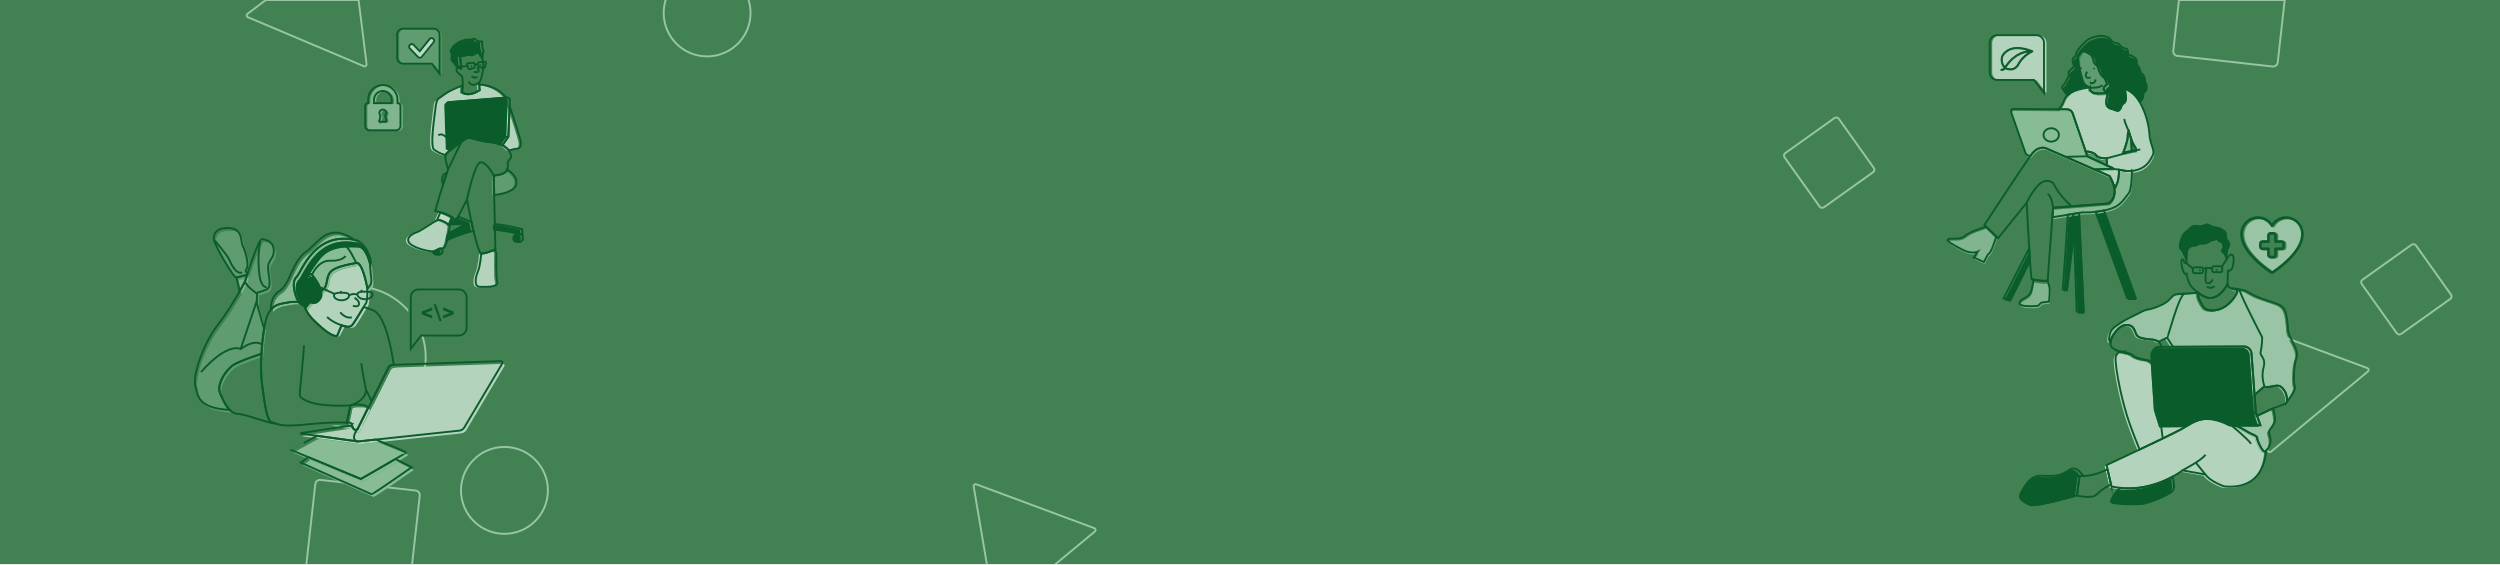 <svg id="Layer_1" data-name="Layer 1" xmlns="http://www.w3.org/2000/svg" xmlns:xlink="http://www.w3.org/1999/xlink" viewBox="0 0 1300 294"><defs><style>.cls-1,.cls-4,.cls-5,.cls-7{fill:none;}.cls-2{clip-path:url(#clip-path);}.cls-3{fill:#428252;}.cls-4{stroke:#99c5a6;}.cls-12,.cls-4,.cls-5,.cls-7{stroke-miterlimit:10;}.cls-5{stroke:#99c5a7;}.cls-6{fill:#80b590;}.cls-12,.cls-7{stroke:#0a5d2b;}.cls-12,.cls-8{fill:#0a5d2b;}.cls-9{fill:#5f9c70;}.cls-10{fill:#88bc95;}.cls-11{fill:#b3d3bc;}.cls-12{stroke-width:0.5px;}.cls-13{fill:#bfdbc7;}.cls-14{fill:#99c5a6;}</style><clipPath id="clip-path"><rect class="cls-1" x="-0.134" y="-0.569" width="1302.83" height="293.931"/></clipPath></defs><g class="cls-2"><rect class="cls-3" x="-0.134" y="-0.569" width="1302.83" height="293.931"/><path class="cls-4" d="M1133.056.004l-2.94,26.369a2.443,2.443,0,0,0,2.157,2.699l49.45,5.513a2.443,2.443,0,0,0,2.699-2.157L1188.036.004Z"/><rect class="cls-4" x="933.879" y="67.285" width="34.607" height="34.607" rx="1.547" transform="translate(127.441 567.655) rotate(-35.471)"/><rect class="cls-4" x="1234.017" y="133.155" width="34.607" height="34.607" rx="1.547" transform="translate(144.92 754.045) rotate(-35.471)"/><path class="cls-4" d="M513.266,294h34.786l21.258-17.592a1.036,1.036,0,0,0-.3-1.77l-61.304-22.788a1.036,1.036,0,0,0-1.383,1.144Z"/><path class="cls-4" d="M138.213.004l-9.494,7.178a1.036,1.036,0,0,0,.222,1.781L189.184,34.423a1.036,1.036,0,0,0,1.432-1.083L186.469.004Z"/><circle class="cls-5" cx="262.316" cy="255.003" r="22.591"/><circle class="cls-5" cx="184.525" cy="185.771" r="36.827"/><circle class="cls-5" cx="367.702" cy="6.739" r="22.591"/><path class="cls-5" d="M214.223,294l4.039-36.228a2.443,2.443,0,0,0-2.157-2.699L166.655,249.561a2.443,2.443,0,0,0-2.699,2.157L159.242,294Z"/><path class="cls-5" d="M1168.314,169.76l10.917,64.485a1.036,1.036,0,0,0,1.682.625l50.387-41.697a1.036,1.036,0,0,0-.3-1.77l-61.304-22.788A1.036,1.036,0,0,0,1168.314,169.76Z"/><path class="cls-6" d="M207.968,53.932h-.117V52.402a7.814,7.814,0,0,0-6.632-7.837,7.639,7.639,0,0,0-8.625,7.567v1.8h-.116A1.424,1.424,0,0,0,191.048,55.35V65.724a2.304,2.304,0,0,0,2.311,2.307c2.136-.007,5.205-.013,6.739.01h6.991a2.307,2.307,0,0,0,2.307-2.307V55.35A1.427,1.427,0,0,0,207.968,53.932Zm-3.159,0h-9.171V52.132a4.586,4.586,0,0,1,9.171,0Zm-6.287,9.578a.353.353,0,0,1-.075-.296l.525-2.921a1.749,1.749,0,0,1-.53-1.259,1.781,1.781,0,1,1,3.033,1.259l.525,2.921a.372.372,0,0,1-.075.296.382.382,0,0,1-.275.128h-2.852A.382.382,0,0,1,198.521,63.51Z"/><path class="cls-7" d="M206.818,53.658H206.701V52.127a7.814,7.814,0,0,0-6.632-7.837,7.639,7.639,0,0,0-8.625,7.567v1.8h-.116a1.424,1.424,0,0,0-1.43,1.418V65.449a2.304,2.304,0,0,0,2.311,2.307c2.136-.007,5.205-.013,6.739.01h6.991a2.307,2.307,0,0,0,2.307-2.307V55.075A1.427,1.427,0,0,0,206.818,53.658Zm-3.159,0h-9.171V51.857a4.586,4.586,0,0,1,9.171,0Zm-6.287,9.578a.353.353,0,0,1-.075-.296l.525-2.921a1.749,1.749,0,0,1-.53-1.259,1.781,1.781,0,1,1,3.033,1.259l.525,2.921a.372.372,0,0,1-.075.296.382.382,0,0,1-.275.128h-2.852A.382.382,0,0,1,197.371,63.235Z"/><path class="cls-8" d="M1115.897,43.804s.132-3.956-2.242-4.747c0,0-.659-3.824-2.637-4.879a1.92,1.92,0,0,0-.132-2.769c-1.45-1.319-1.319-1.055-3.033-1.714s-.396-.923-1.055-2.505-.791-.264-3.033-1.714.264-1.319-3.165-2.11-1.45-2.11-5.011-3.296-8.703.791-10.153,2.11-5.142,4.747-5.538,7.12-1.582.791-1.714,3.165,1.45,2.637.132,3.824-2.373,1.45-2.242,3.56-.264.791-1.319,3.428-2.637,1.978-1.714,3.956a13.043,13.043,0,0,0,2.425,3.1,9.348,9.348,0,0,1,3.641-2.573,34.711,34.711,0,0,1,7.007-1.663,5.984,5.984,0,0,1-2.524-2.424c-.659-1.714-3.824-12.395-2.11-14.504s1.319-2.505,3.824-1.055,3.033,1.45,3.692,4.219,1.714,1.714,2.505,4.088,1.45,3.824,2.637,4.615a4.632,4.632,0,0,1,1.321,1.94,14.836,14.836,0,0,1,.657,1.884,6.43,6.43,0,0,0-1.104.946,1.828,1.828,0,0,0-.61,1.823c.361.902,1.339.941,1.709,1.762a2.789,2.789,0,0,1,.005,1.798c-.659,2.769-.791,5.538,1.45,5.934s3.692,2.11,5.142.264.264-1.846,1.978-3.165,1.187-2.242.923-5.142c-.073-.8-.115-1.525-.138-2.163.351.162.732.357,1.134.583a16.159,16.159,0,0,1,5.993,5.799c.029.049.056.098.084.147a3.987,3.987,0,0,0,2.157-4.63A3.177,3.177,0,0,0,1115.897,43.804Z"/><path class="cls-9" d="M1095.099,47.628a1.828,1.828,0,0,1,.61-1.823,6.429,6.429,0,0,1,1.104-.946,14.836,14.836,0,0,0-.657-1.884,4.632,4.632,0,0,0-1.321-1.94c-1.187-.791-1.846-2.242-2.637-4.615s-1.846-1.319-2.505-4.088-1.187-2.769-3.692-4.219-2.11-1.055-3.824,1.055,1.45,12.79,2.11,14.504a5.984,5.984,0,0,0,2.524,2.424,11.53,11.53,0,0,0,1.07.56l-.166.312a2.698,2.698,0,0,0,2.242,2.373,11.464,11.464,0,0,0,2.951.262c1.35-.009,2.807-.114,3.9-.213C1096.438,48.569,1095.46,48.531,1095.099,47.628Z"/><path class="cls-9" d="M1095.894,87.57l-.216-3.678s-3.824.264-5.274-1.45c-1.147-1.355-3.046-2.041-5.611-2.143l.865,2.539Z"/><path class="cls-10" d="M1099.112,88.445l-3.041-1.406-10.238-4.732-.865-2.539L1078.256,60.057a3.191,3.191,0,0,0-2.995-2.162l-4.46-.037-23.402-.193a1.252,1.252,0,0,0-1.192,1.668l7.338,20.885a2.812,2.812,0,0,0,2.577,1.879l.139.004c.337-.468.616-.843.827-1.111,3.428-4.351,7.12-2.901,7.12-2.901L1089.556,89.152c.251-.01.648-.026,1.147-.046,2.259-.089,6.559-.258,8.339-.317A.18.18,0,0,0,1099.112,88.445Z"/><path class="cls-6" d="M1022.409,123.579c-2.901,2.505-7.516,1.055-8.966,1.846s3.428,3.428,7.912,5.67,7.516.791,7.516.791l-2.11,3.033,5.274,2.373,2.11-3.956c1.562-.481,3.015-5.45,4.358-9.322l-5.293-5.097C1030.643,119.691,1024.661,121.634,1022.409,123.579Z"/><path class="cls-6" d="M1057.893,146.431c-.166.721-.401,1.888-.673,3.651-.527,3.428-1.45,4.615-4.219,6.066s-3.428,2.901-1.055,3.692,8.175.264,8.175.264l1.846-1.714,3.956-.527s.659-5.802.132-7.78c-.213-.798-.576-2.067-.933-3.298C1064.289,147.456,1059.886,146.782,1057.893,146.431Z"/><path class="cls-8" d="M1042.32,156.148l3.296.791,10.383-20.766c-.127-1.898-.256-3.956-.384-6.072Z"/><path class="cls-3" d="M1099.518,97.778a17.941,17.941,0,0,0-.944-2.485c-.318-.69-.69-1.411-1.137-2.171l-3.773-1.647-4.108-1.793-25.347-11.064s-3.692-1.45-7.12,2.901c-.211.268-.49.643-.827,1.111-5.148,7.139-23.962,35.941-23.962,35.941l.911.877,5.293,5.097.917.883,14.9-18.46s.629,12.63,1.296,23.664c.128,2.116.257,4.173.384,6.072.383,5.75.741,10.042.957,10.085.117.023.459.089.936.173,1.993.35,6.396,1.025,7.229.352a.332.332,0,0,0,.142-.262c0-1.013,1.634-22.567,2.392-32.506.229-2.999.378-4.942.378-4.942l28.745-2.242S1101.56,104.782,1099.518,97.778Z"/><path class="cls-8" d="M1075.663,112.715c-.308,7.394-2.62,38.818-2.62,38.818l2.242-.132,3.55-29.613-.338-9.534Z"/><path class="cls-8" d="M1081.56,111.757l-1.554.252-1.51.245.338,9.534,1.461,41.216s3.692.527,3.692-.132C1083.987,162.283,1081.984,120.565,1081.56,111.757Z"/><path class="cls-8" d="M1106.535,156.016h4.483l-16.508-45.556c-1.597.325-3.065.551-4.378.706Z"/><path class="cls-10" d="M1106.14,89.955l-3.824-.659s0,4.615-.923,6.857l-.923,2.242s-.364-.449-.952-1.146c2.043,7.003-2.74,9.585-2.74,9.585l-28.745,2.242s-.149,1.943-.378,4.942l8.008-1.301,2.833-.46,1.51-.245,1.554-.252,1.9-.309a37.602,37.602,0,0,0,6.673-.282c1.312-.155,2.781-.381,4.378-.706.313-.064.626-.127.948-.199,7.12-1.582,8.439-4.351,11.867-8.703,1.173-1.488,1.635-6.17,1.737-11.686A20.803,20.803,0,0,1,1106.14,89.955Z"/><path class="cls-11" d="M1118.139,70.835a40.674,40.674,0,0,0-5.454-17.39c-.029-.049-.055-.099-.084-.147a16.159,16.159,0,0,0-5.993-5.799c-.402-.226-.783-.421-1.134-.583.024.637.066,1.363.138,2.163.264,2.901.791,3.824-.923,5.142s-.527,1.319-1.978,3.165-2.901.132-5.142-.264-2.11-3.165-1.45-5.934a2.789,2.789,0,0,0-.005-1.798c-1.093.1-2.551.205-3.9.213a11.464,11.464,0,0,1-2.951-.262,2.698,2.698,0,0,1-2.242-2.373l.166-.312a11.53,11.53,0,0,1-1.07-.56,34.711,34.711,0,0,0-7.007,1.663,9.348,9.348,0,0,0-3.641,2.573,12.088,12.088,0,0,0-2.029,3.624,11.489,11.489,0,0,1-2.637,3.9l4.46.037a3.191,3.191,0,0,1,2.995,2.162l6.713,19.712c2.565.102,4.465.788,5.611,2.143,1.45,1.714,5.274,1.45,5.274,1.45l.216,3.678,3.041,1.406a.18.18,0,0,1-.069.344c-1.78.059-6.08.228-8.339.317-.499.02-.897.036-1.147.046l4.108,1.793,3.773,1.647c.447.76.818,1.481,1.137,2.171a17.941,17.941,0,0,1,.944,2.485c.588.698.952,1.146.952,1.146l.923-2.242c.923-2.242.923-6.857.923-6.857l3.824.659a20.803,20.803,0,0,0,2.924-.083c7.582-.767,9.61-5.852,10.789-8.092C1121.171,79.274,1118.534,76.505,1118.139,70.835Zm-6.949,8.336-1.161.179-5.525,1.082s2.329-6.002,2.329-8.331.537-2.867.537-2.867l1.273,4.138a21.084,21.084,0,0,0,1.779,3.755A2.955,2.955,0,0,1,1111.189,79.172Z"/><path class="cls-10" d="M1108.643,73.373l-1.273-4.138s-.537.537-.537,2.867-2.329,8.331-2.329,8.331l5.525-1.082-1.098.169C1108.851,77.338,1108.748,75.246,1108.643,73.373Z"/><path class="cls-7" d="M1115.472,42.767s.132-3.956-2.242-4.747c0,0-.659-3.824-2.637-4.879a1.92,1.92,0,0,0-.132-2.769c-1.45-1.319-1.319-1.055-3.033-1.714s-.396-.923-1.055-2.505-.791-.264-3.033-1.714.264-1.319-3.165-2.11-1.45-2.11-5.011-3.296-8.703.791-10.153,2.11-5.142,4.747-5.538,7.12-1.582.791-1.714,3.165,1.45,2.637.132,3.824-2.373,1.45-2.242,3.56-.264.791-1.319,3.428-2.637,1.978-1.714,3.956a13.043,13.043,0,0,0,2.425,3.1,9.348,9.348,0,0,1,3.641-2.573,34.711,34.711,0,0,1,7.007-1.663,5.984,5.984,0,0,1-2.524-2.424c-.659-1.714-3.824-12.395-2.11-14.504s1.319-2.505,3.824-1.055,3.033,1.45,3.692,4.219,1.714,1.714,2.505,4.088,1.45,3.824,2.637,4.615a4.632,4.632,0,0,1,1.321,1.94,14.837,14.837,0,0,1,.657,1.884,6.429,6.429,0,0,0-1.104.946,1.828,1.828,0,0,0-.61,1.823c.361.902,1.339.941,1.709,1.762a2.789,2.789,0,0,1,.005,1.798c-.659,2.769-.791,5.538,1.45,5.934s3.692,2.11,5.142.264.264-1.846,1.978-3.165,1.187-2.242.923-5.142c-.073-.8-.115-1.525-.138-2.163.351.162.732.357,1.134.583a16.159,16.159,0,0,1,5.993,5.799c.029.049.056.098.084.147a3.987,3.987,0,0,0,2.157-4.63A3.177,3.177,0,0,0,1115.472,42.767Z"/><path class="cls-7" d="M1093.979,46.591a1.828,1.828,0,0,1,.61-1.823,6.429,6.429,0,0,1,1.104-.946,14.837,14.837,0,0,0-.657-1.884,4.632,4.632,0,0,0-1.321-1.94c-1.187-.791-1.846-2.242-2.637-4.615s-1.846-1.319-2.505-4.088-1.187-2.769-3.692-4.219-2.11-1.055-3.824,1.055,1.45,12.79,2.11,14.504a5.984,5.984,0,0,0,2.524,2.424,11.531,11.531,0,0,0,1.07.56l-.166.312a2.698,2.698,0,0,0,2.242,2.373,11.464,11.464,0,0,0,2.951.262c1.35-.009,2.807-.114,3.9-.213C1095.317,47.532,1094.34,47.494,1093.979,46.591Z"/><path class="cls-7" d="M1095.645,86.003l-.216-3.678s-3.824.264-5.274-1.45c-1.147-1.355-3.046-2.041-5.611-2.143l.864,2.539Z"/><path class="cls-7" d="M1098.686,87.408l-3.041-1.406-10.238-4.732-.864-2.539L1077.831,59.02a3.191,3.191,0,0,0-2.995-2.162l-4.46-.037-23.402-.193a1.252,1.252,0,0,0-1.192,1.668l7.338,20.885a2.812,2.812,0,0,0,2.577,1.879l.139.004c.337-.468.616-.843.827-1.111,3.428-4.351,7.12-2.901,7.12-2.901l25.347,11.064c.251-.01.648-.026,1.147-.046,2.259-.089,6.559-.258,8.339-.317A.18.18,0,0,0,1098.686,87.408Z"/><path class="cls-7" d="M1021.984,122.542c-2.901,2.505-7.516,1.055-8.966,1.846s3.428,3.428,7.912,5.67,7.516.791,7.516.791l-2.11,3.033,5.274,2.373,2.11-3.956c1.562-.481,3.015-5.45,4.358-9.322l-5.293-5.097C1030.217,118.654,1024.235,120.598,1021.984,122.542Z"/><path class="cls-7" d="M1057.467,145.395c-.166.721-.401,1.888-.673,3.651-.527,3.428-1.45,4.615-4.219,6.066s-3.428,2.901-1.055,3.692,8.175.264,8.175.264l1.846-1.714,3.956-.527s.659-5.802.132-7.78c-.213-.798-.576-2.067-.933-3.298C1063.863,146.419,1059.46,145.745,1057.467,145.395Z"/><path class="cls-7" d="M1041.895,155.111l3.296.791,10.383-20.766c-.126-1.898-.256-3.956-.384-6.072Z"/><path class="cls-7" d="M1099.092,96.211a17.94,17.94,0,0,0-.944-2.485c-.318-.69-.69-1.411-1.137-2.171l-3.773-1.647-4.108-1.793-25.347-11.064s-3.692-1.45-7.12,2.901c-.211.268-.49.643-.827,1.111-5.148,7.139-23.962,35.941-23.962,35.941l.911.877,5.293,5.097.917.883,14.9-18.46s.629,12.63,1.296,23.664c.128,2.116.257,4.173.384,6.072.383,5.75.741,10.042.957,10.085.117.023.459.089.936.173,1.993.35,6.396,1.025,7.229.352a.332.332,0,0,0,.142-.262c0-1.013,1.634-22.567,2.392-32.506.229-2.999.378-4.942.378-4.942l28.745-2.242S1101.135,103.214,1099.092,96.211Z"/><path class="cls-7" d="M1075.238,111.678c-.308,7.394-2.62,38.818-2.62,38.818l2.242-.132,3.55-29.613-.338-9.534Z"/><path class="cls-7" d="M1081.135,110.72l-1.554.252-1.51.245.338,9.534,1.461,41.216s3.692.527,3.692-.132C1083.562,161.246,1081.558,119.528,1081.135,110.72Z"/><path class="cls-7" d="M1106.11,154.979h4.483l-16.508-45.556c-1.597.325-3.065.551-4.378.706Z"/><path class="cls-7" d="M1105.714,88.918l-3.824-.659s0,4.615-.923,6.857l-.923,2.242s-.364-.449-.952-1.146c2.043,7.003-2.74,9.585-2.74,9.585l-28.745,2.242s-.149,1.943-.378,4.942l8.008-1.301,2.833-.46,1.51-.245,1.554-.252,1.9-.309a37.602,37.602,0,0,0,6.673-.282c1.312-.155,2.781-.381,4.378-.706.313-.064.626-.127.948-.199,7.12-1.582,8.439-4.351,11.867-8.703,1.173-1.488,1.635-6.17,1.737-11.686A20.801,20.801,0,0,1,1105.714,88.918Z"/><path class="cls-7" d="M1117.713,69.798a40.674,40.674,0,0,0-5.454-17.39c-.029-.049-.055-.099-.084-.147a16.159,16.159,0,0,0-5.993-5.799c-.402-.226-.783-.421-1.134-.583.024.637.066,1.363.138,2.163.264,2.901.791,3.824-.923,5.142s-.527,1.319-1.978,3.165-2.901.132-5.142-.264-2.11-3.165-1.45-5.934a2.789,2.789,0,0,0-.005-1.798c-1.093.1-2.551.205-3.9.213a11.464,11.464,0,0,1-2.951-.262,2.698,2.698,0,0,1-2.242-2.373l.166-.312a11.531,11.531,0,0,1-1.07-.56,34.711,34.711,0,0,0-7.007,1.663,9.348,9.348,0,0,0-3.641,2.573,12.089,12.089,0,0,0-2.029,3.624,11.489,11.489,0,0,1-2.637,3.9l4.46.037a3.191,3.191,0,0,1,2.995,2.162l6.713,19.712c2.565.102,4.465.788,5.611,2.143,1.45,1.714,5.274,1.45,5.274,1.45l.216,3.678,3.041,1.406a.18.18,0,0,1-.069.344c-1.78.059-6.08.228-8.339.317-.499.02-.897.036-1.147.046l4.108,1.793,3.773,1.647c.447.76.818,1.481,1.137,2.171a17.94,17.94,0,0,1,.944,2.485c.588.698.952,1.146.952,1.146l.923-2.242c.923-2.242.923-6.857.923-6.857l3.824.659a20.801,20.801,0,0,0,2.924-.083c7.583-.767,9.61-5.852,10.789-8.092C1120.746,78.237,1118.109,75.468,1117.713,69.798Zm-6.949,8.336-1.161.179-5.525,1.082s2.329-6.002,2.329-8.331.537-2.867.537-2.867l1.273,4.138a21.083,21.083,0,0,0,1.779,3.755A2.955,2.955,0,0,1,1110.764,78.135Z"/><path class="cls-7" d="M1109.997,76.091a21.083,21.083,0,0,1-1.779-3.755c.105,1.873.207,3.965.287,6.146l1.098-.169,1.161-.179A2.955,2.955,0,0,0,1109.997,76.091Z"/><path class="cls-7" d="M1108.218,72.336l-1.273-4.138s-.537.537-.537,2.867-2.329,8.331-2.329,8.331l5.525-1.082-1.098.169C1108.425,76.301,1108.323,74.209,1108.218,72.336Z"/><path class="cls-7" d="M1086.761,45.62c.203-.027,5.046.322,6.529-1.336"/><path class="cls-7" d="M1089.8,41.317s-.873,3.272-3.054,1.396"/><path class="cls-7" d="M1087.095,40.227s-1.918.846-2.399-.436c-.393-1.047.654-2.53.654-2.53"/><circle class="cls-8" cx="1082.121" cy="35.428" r="0.48"/><circle class="cls-8" cx="1088.927" cy="35.646" r="0.48"/><line class="cls-7" x1="1085.408" y1="81.27" x2="1074.014" y2="81.547"/><path class="cls-7" d="M1077.177,107.271c-.527-.633-6.099-5.24-9.278-11.597-.843-1.687-4.345-2.242-6.537-.633-4.094,3.007-7.469,10.359-7.469,10.359"/><path class="cls-7" d="M1067.607,108.037s-.656-6.248-2.87-7.197"/><line class="cls-7" x1="1112.917" y1="77.646" x2="1095.429" y2="82.325"/><line class="cls-7" x1="1101.89" y1="88.259" x2="1098.617" y2="87.752"/><path class="cls-7" d="M1106.945,68.197s-2.462-5.1-2.251-6.365"/><ellipse class="cls-7" cx="1066.634" cy="70.161" rx="4.006" ry="3.479"/><path class="cls-11" d="M1060.161,18.425h-20.219a4.015,4.015,0,0,0-4.015,4.015V37.708a4.015,4.015,0,0,0,4.015,4.014h19.036l5.197,6.764V22.439A4.015,4.015,0,0,0,1060.161,18.425Z"/><path class="cls-7" d="M1058.869,18.292h-20.219a4.015,4.015,0,0,0-4.015,4.015V37.575a4.015,4.015,0,0,0,4.015,4.014h19.036l5.197,6.764V22.307A4.015,4.015,0,0,0,1058.869,18.292Z"/><path class="cls-12" d="M1057.045,26.835a.329.329,0,0,0,.027-.093l.001-.011-.004-.002.005-.008a.495.495,0,0,0-.015-.105c-.008-.005-.008-.015-.016-.02a.164.164,0,0,0-.042-.067.033.033,0,0,0-.019-.022.297.297,0,0,0-.068-.061l-.012-.007-.007-.004c-.32-.139-7.831-3.458-12.802-.549-2.037,1.197-3.218,2.679-3.484,4.393a6.891,6.891,0,0,0,1.546,5.044c-.032.047-.065.103-.102.158a1.086,1.086,0,0,1-.799.503.987.987,0,0,1-.503-.081,2.001,2.001,0,0,1-.36.515,1.574,1.574,0,0,0,.934.178,1.692,1.692,0,0,0,1.252-.794c.023-.03.041-.063.063-.093a6.083,6.083,0,0,0,4.09.523,5.115,5.115,0,0,0,3.113-2.696,15.894,15.894,0,0,1,7.045-6.533.931.931,0,0,0,.083-.05c.005-.008.012-.014.017-.022a.504.504,0,0,0,.05-.068A.055.055,0,0,0,1057.045,26.835Zm-14.54,7.934a6.232,6.232,0,0,1-1.292-4.393c.239-1.524,1.315-2.86,3.187-3.959,3.42-2.004,8.31-.797,10.748.013C1048.853,26.879,1044.694,31.491,1042.505,34.769Zm6.789-1.525a4.527,4.527,0,0,1-2.723,2.391,5.384,5.384,0,0,1-3.594-.456c2.132-3.225,6.253-7.836,12.497-8.152A16.308,16.308,0,0,0,1049.294,33.244Z"/><path class="cls-3" d="M216.397,150.659H237.19a4.129,4.129,0,0,1,4.129,4.129v15.702a4.128,4.128,0,0,1-4.129,4.128H217.613l-5.345,6.956V154.788A4.129,4.129,0,0,1,216.397,150.659Z"/><path class="cls-7" d="M217.726,150.523h20.793a4.129,4.129,0,0,1,4.129,4.129v15.702a4.129,4.129,0,0,1-4.129,4.128H218.942l-5.345,6.956V154.651A4.129,4.129,0,0,1,217.726,150.523Z"/><path class="cls-8" d="M230.393,164.344a.315.315,0,0,1,.099-.25,1.216,1.216,0,0,1,.32-.18l3.163-1.186-3.163-1.21q-.419-.163-.419-.43v-.884a.264.264,0,0,1,.105-.221.247.247,0,0,1,.256-.023l4.92,1.919a.409.409,0,0,1,.186.111.306.306,0,0,1,.07.215v1.035a.256.256,0,0,1-.075.198.938.938,0,0,1-.18.128l-4.908,1.896a.307.307,0,0,1-.262,0,.249.249,0,0,1-.111-.244Z"/><path class="cls-8" d="M229.509,167.007h-.791a.357.357,0,0,1-.198-.052.35.35,0,0,1-.128-.192l-2.826-8.281q-.105-.303.163-.303h.779a.247.247,0,0,1,.244.175l2.896,8.479Q229.708,167.007,229.509,167.007Z"/><path class="cls-8" d="M224.787,164.344v.872a.254.254,0,0,1-.105.244.293.293,0,0,1-.256,0l-4.908-1.896a.926.926,0,0,1-.18-.128.256.256,0,0,1-.076-.198v-1.035a.304.304,0,0,1,.07-.215.407.407,0,0,1,.186-.111l4.908-1.919a.258.258,0,0,1,.372.244v.884q0,.268-.419.43l-3.164,1.21,3.164,1.186a1.111,1.111,0,0,1,.314.18A.327.327,0,0,1,224.787,164.344Z"/><path class="cls-9" d="M226.471,15.024H210.687a3.134,3.134,0,0,0-3.134,3.134V30.077a3.134,3.134,0,0,0,3.134,3.134h14.861l4.057,5.28V18.158A3.134,3.134,0,0,0,226.471,15.024Z"/><path class="cls-7" d="M225.462,14.92H209.679a3.134,3.134,0,0,0-3.134,3.134V29.974a3.134,3.134,0,0,0,3.134,3.134h14.861l4.057,5.28V18.054A3.134,3.134,0,0,0,225.462,14.92Z"/><path class="cls-11" d="M260.088,75.89a8.952,8.952,0,0,1,3.196,2.519,10.599,10.599,0,0,0,2.443-.42c.842-.722,5.414,1.083,3.489-5.655-1.347-4.713-3.928-12.601-5.359-16.918l-.657,15.956Z"/><path class="cls-9" d="M255.62,91.585c0,.431.09,4.661.21,10.165,4.642-.577,11.323-2.162,11.581-6.195.191-2.999-2.29-5.421-4.825-7.054a4.652,4.652,0,0,1-.468.798C260.553,91.465,255.62,91.585,255.62,91.585Z"/><path class="cls-11" d="M249.123,132.131s-.602,6.738-1.684,9.144-2.527,8.061.842,8.181,9.986.241,9.144-2.527-.361-14.799-.481-15.159c-.048-.143-.398-.853-.802-1.657C254.996,130.633,251.063,132.335,249.123,132.131Z"/><path class="cls-8" d="M237.133,112.887l-.519,1.007a1.097,1.097,0,0,1-1.779.257,5.844,5.844,0,0,0-.765-.696l-1.432,3.579,8.423-.183-8.915,4.755c-.206,1.15-.461,2.405-.76,3.572,3.803-1.681,9.506-3.961,13.723-4.675-.38-1.604-.752-3.251-1.101-4.854A63.616,63.616,0,0,1,237.133,112.887Z"/><path class="cls-13" d="M233.497,113.051a21.55,21.55,0,0,0-5.64-2.308l-1.834,4.183c.972-.458,2.543.119,3.923.849a21.621,21.621,0,0,1,2.083,1.273l.61-.013,1.432-3.579C233.891,113.316,233.698,113.182,233.497,113.051Z"/><path class="cls-8" d="M224.699,131.168a2.234,2.234,0,0,0,4.331,0,1.785,1.785,0,0,0-1.496-1.594c-.933.261-1.452.884-2.791,1.255A1.331,1.331,0,0,0,224.699,131.168Z"/><path class="cls-11" d="M232.501,117.38c-.121-.088-.28-.201-.471-.333a21.621,21.621,0,0,0-2.083-1.273c-1.38-.73-2.951-1.306-3.923-.849-2.045.963-8.422,5.534-10.347,6.136s-5.775,2.647-4.211,5.294,10.588,5.053,12.874,4.572c.143-.03.278-.063.405-.098,1.339-.371,1.858-.994,2.791-1.255a3.899,3.899,0,0,1,1.496-.09c.943.099,1.742-1.911,2.356-4.306.299-1.166.554-2.421.76-3.572.397-2.215.614-4.033.614-4.033S232.665,117.5,232.501,117.38Z"/><path class="cls-8" d="M270.448,122.653l-.005-.009a2.333,2.333,0,0,0-.244-.343,10.519,10.519,0,0,0-2.186-.655,2.319,2.319,0,0,0-1.565,2.243,2.173,2.173,0,1,0,4.331,0A2.471,2.471,0,0,0,270.448,122.653Z"/><path class="cls-8" d="M270.419,119.498a103.38,103.38,0,0,0-14.254-2.704c.022.99.044,1.956.065,2.887,2.617.365,8.469,1.217,11.784,1.966a10.519,10.519,0,0,1,2.186.655c.133.072.211.141.219.205a.785.785,0,0,0,.025.139l.005.009C270.516,122.711,270.419,119.498,270.419,119.498Z"/><path class="cls-8" d="M238.656,36c.12-.361-.602-6.256-.602-6.256s2.767-.602,4.331-.963.963.963,3.008-.241,3.008-.722,3.489-.12a8.03,8.03,0,0,1,.713,2.162.323.323,0,0,0,.101-.06c.37-.37,0-2.145.296-2.737s.444-.74,0-1.775a9.313,9.313,0,0,1-.37-3.476c0-1.035-.222-.592-1.775-.74s-1.035-.74-2.071-1.183-1.849.518-3.624.37-1.923.296-3.476.74-.74.296-2.515,1.405-1.035,1.849-1.923,2.367-.074,1.553.148,3.032-.814,2.367.592,3.698a13.616,13.616,0,0,1,2.196,3.043c.087-.038.179-.074.279-.109C237.453,35.158,238.535,36.361,238.656,36Z"/><path class="cls-3" d="M250.206,35.038a19.05,19.05,0,0,0-.611-4.455,8.03,8.03,0,0,0-.713-2.162c-.481-.602-1.444-1.083-3.489.12s-1.444-.12-3.008.241-4.331.963-4.331.963.722,5.895.602,6.256-1.203-.842-1.203-.842c-.1.035-.192.071-.279.109-2.943,1.278,1.482,4.343,1.482,4.343.82.547.864,3.227.748,5.442-.088,1.685-.267,3.101-.267,3.101,3.369,3.128,9.144-.963,9.144-.963l-.27-2.971-.091-.999C249.003,42.858,250.086,36.602,250.206,35.038Z"/><path class="cls-8" d="M231,54.846l.798,23.023,1.998-.078c2.261-1.779,4.86-3.531,4.86-3.531,5.053-4.331,4.091-1.203,15.28,0A18.147,18.147,0,0,1,260.088,75.89l3.112-4.518.657-15.956.123-2.994a1.333,1.333,0,0,0-1.438-1.383l-.511.041-29.798,2.384A1.34,1.34,0,0,0,231,54.846Z"/><path class="cls-11" d="M233.796,77.791l-1.998.078L231,54.846a1.34,1.34,0,0,1,1.232-1.382l29.798-2.384c-1.565-2.127-5.628-6.213-14.02-6.862l.27,2.971s-5.775,4.091-9.144.963c0,0,.18-1.416.267-3.101l-.869.093a83.193,83.193,0,0,0-9.144,5.775c-3.117,2.465-3.489.12-4.091,5.534s-2.888,19.972-.722,21.656a16.732,16.732,0,0,0,4.293,2.328,6.227,6.227,0,0,0,1.722.439A13.731,13.731,0,0,1,233.796,77.791Z"/><path class="cls-3" d="M263.283,78.409A8.952,8.952,0,0,0,260.088,75.89a18.147,18.147,0,0,0-6.152-1.63c-11.189-1.203-10.227-4.331-15.28,0,0,0-2.599,1.752-4.86,3.531a13.731,13.731,0,0,0-3.201,3.086c-.535,1.12.467,4.934,1.256,7.531q-.25.707-.497,1.421-.058.167-.115.335c-.718,2.094-1.409,4.218-2.052,6.262-2.318,7.368-4.007,13.687-4.007,13.687s1.145.207,2.677.63a21.55,21.55,0,0,1,5.64,2.308c.201.13.393.264.573.403a5.844,5.844,0,0,1,.765.696,1.097,1.097,0,0,0,1.779-.257l.519-1.007,4.53-8.789s1.015,5.454,2.345,11.55c.35,1.603.721,3.25,1.101,4.854,1.439,6.069,3.006,11.523,4.013,11.629,1.94.204,5.873-1.498,7.018-2.017.204-.093.321-.148.321-.148s-.101-4.432-.233-10.285c-.021-.93-.043-1.897-.065-2.887-.111-4.922-.233-10.43-.335-15.044-.121-5.504-.21-9.734-.21-10.165,0,0,4.933-.12,6.497-2.286a4.652,4.652,0,0,0,.468-.798c.791-1.737-.12-2.997.614-4.255a10.902,10.902,0,0,1,1.444-2.045A6.075,6.075,0,0,0,263.283,78.409Z"/><path class="cls-1" d="M233.917,117.245s-.217,1.818-.614,4.033l8.915-4.755-8.423.183-.138.346C233.822,117.172,233.917,117.245,233.917,117.245Z"/><path class="cls-1" d="M238.29,112.559a63.616,63.616,0,0,0,6.875,2.761c-1.33-6.096-2.345-11.55-2.345-11.55Z"/><path class="cls-7" d="M261.244,75.563a8.952,8.952,0,0,1,3.196,2.519,10.598,10.598,0,0,0,2.443-.42c.842-.722,5.414,1.083,3.489-5.655-1.347-4.713-3.928-12.601-5.359-16.918l-.657,15.956Z"/><path class="cls-7" d="M232.112,89.934c-2.599.933-2.465,3.602-1.768,6.165.643-2.044,1.335-4.168,2.052-6.262C232.298,89.869,232.202,89.902,232.112,89.934Z"/><path class="cls-7" d="M256.776,91.258c0,.431.09,4.661.21,10.165,4.642-.577,11.323-2.162,11.581-6.195.191-2.999-2.29-5.421-4.825-7.054a4.651,4.651,0,0,1-.468.798C261.709,91.137,256.776,91.258,256.776,91.258Z"/><path class="cls-7" d="M233.657,117.053l.138-.346-.61.013C233.377,116.851,233.536,116.965,233.657,117.053Z"/><path class="cls-7" d="M250.279,131.803s-.602,6.738-1.684,9.144-2.527,8.061.842,8.181,9.986.241,9.144-2.527-.361-14.799-.481-15.159c-.048-.143-.398-.853-.802-1.657C256.152,130.305,252.22,132.008,250.279,131.803Z"/><path class="cls-7" d="M238.29,112.559l-.519,1.007a1.097,1.097,0,0,1-1.779.257,5.844,5.844,0,0,0-.765-.696l-1.432,3.579,8.423-.183-8.915,4.755c-.206,1.15-.461,2.405-.76,3.572,3.803-1.681,9.506-3.961,13.723-4.675-.38-1.604-.752-3.251-1.101-4.854A63.616,63.616,0,0,1,238.29,112.559Z"/><path class="cls-7" d="M234.654,112.724a21.55,21.55,0,0,0-5.64-2.308l-1.834,4.183c.973-.458,2.543.119,3.923.849a21.622,21.622,0,0,1,2.083,1.273l.61-.013,1.432-3.579C235.047,112.988,234.855,112.854,234.654,112.724Z"/><path class="cls-7" d="M225.856,130.841a2.234,2.234,0,0,0,4.331,0,1.785,1.785,0,0,0-1.496-1.594c-.933.261-1.452.884-2.791,1.255A1.331,1.331,0,0,0,225.856,130.841Z"/><path class="cls-7" d="M233.657,117.053c-.121-.088-.28-.201-.471-.333a21.622,21.622,0,0,0-2.083-1.273c-1.38-.73-2.951-1.306-3.923-.849-2.045.963-8.422,5.534-10.347,6.136s-5.775,2.647-4.211,5.294,10.588,5.053,12.874,4.572c.143-.03.278-.063.405-.098,1.339-.371,1.858-.994,2.791-1.255a3.899,3.899,0,0,1,1.496-.09c.943.099,1.742-1.911,2.356-4.306.299-1.166.554-2.421.76-3.572.397-2.215.614-4.033.614-4.033S233.822,117.172,233.657,117.053Z"/><path class="cls-7" d="M271.604,122.326l-.005-.009a2.334,2.334,0,0,0-.244-.343,10.519,10.519,0,0,0-2.186-.655,2.319,2.319,0,0,0-1.565,2.243,2.173,2.173,0,1,0,4.331,0A2.471,2.471,0,0,0,271.604,122.326Z"/><path class="cls-7" d="M271.575,119.17a103.38,103.38,0,0,0-14.254-2.704c.022.99.044,1.956.065,2.887,2.617.365,8.469,1.217,11.784,1.966a10.519,10.519,0,0,1,2.186.655c.133.072.211.141.219.205a.784.784,0,0,0,.025.139l.005.009C271.672,122.384,271.575,119.17,271.575,119.17Z"/><path class="cls-7" d="M239.812,35.673c.12-.361-.602-6.256-.602-6.256s2.767-.602,4.331-.963.962.963,3.008-.241,3.008-.722,3.489-.12a8.03,8.03,0,0,1,.713,2.162.323.323,0,0,0,.101-.06c.37-.37,0-2.145.296-2.737s.444-.74,0-1.775a9.313,9.313,0,0,1-.37-3.476c0-1.035-.222-.592-1.775-.74s-1.035-.74-2.071-1.183-1.849.518-3.624.37-1.923.296-3.476.74-.74.296-2.515,1.405-1.036,1.849-1.923,2.367-.074,1.553.148,3.032-.814,2.367.592,3.698a13.616,13.616,0,0,1,2.196,3.043c.087-.038.179-.074.279-.109C238.609,34.831,239.692,36.034,239.812,35.673Z"/><path class="cls-7" d="M251.362,34.71a19.05,19.05,0,0,0-.611-4.455,8.03,8.03,0,0,0-.713-2.162c-.481-.602-1.444-1.083-3.489.12s-1.444-.12-3.008.241-4.331.963-4.331.963.722,5.895.602,6.256-1.203-.842-1.203-.842c-.1.035-.192.071-.279.109-2.943,1.278,1.482,4.343,1.482,4.343.82.547.864,3.227.748,5.442-.088,1.685-.267,3.101-.267,3.101,3.369,3.128,9.144-.963,9.144-.963l-.27-2.971-.091-.999C250.159,42.531,251.242,36.274,251.362,34.71Z"/><path class="cls-7" d="M232.156,54.519l.798,23.023,1.998-.078c2.261-1.779,4.86-3.531,4.86-3.531,5.053-4.331,4.091-1.203,15.28,0a18.147,18.147,0,0,1,6.152,1.63l3.112-4.518.657-15.956.123-2.994a1.333,1.333,0,0,0-1.438-1.383l-.511.041L233.389,53.136A1.34,1.34,0,0,0,232.156,54.519Z"/><path class="cls-7" d="M234.952,77.464l-1.998.078-.798-23.023a1.34,1.34,0,0,1,1.232-1.382l29.798-2.384c-1.565-2.127-5.628-6.213-14.02-6.862l.27,2.971s-5.775,4.091-9.144.963c0,0,.179-1.416.267-3.101l-.869.093s-6.588,2.385-9.725,5.011c-1.538,1.288-2.908.884-3.51,6.298s-2.888,19.972-.722,21.656a16.733,16.733,0,0,0,4.293,2.328,6.227,6.227,0,0,0,1.722.439A13.731,13.731,0,0,1,234.952,77.464Z"/><path class="cls-7" d="M264.44,78.082a8.952,8.952,0,0,0-3.196-2.519,18.147,18.147,0,0,0-6.152-1.63c-11.189-1.203-10.227-4.331-15.28,0,0,0-2.599,1.752-4.86,3.531a13.731,13.731,0,0,0-3.201,3.086c-.535,1.12.467,4.934,1.256,7.531q-.25.707-.497,1.421-.058.167-.115.335c-.718,2.094-1.409,4.218-2.052,6.262-2.318,7.368-4.007,13.687-4.007,13.687s1.145.207,2.677.63a21.55,21.55,0,0,1,5.64,2.308c.201.13.393.264.573.403a5.844,5.844,0,0,1,.765.696,1.097,1.097,0,0,0,1.779-.257l.519-1.007,4.53-8.789s1.015,5.454,2.345,11.55c.35,1.603.721,3.25,1.101,4.854,1.439,6.069,3.006,11.523,4.013,11.629,1.94.204,5.873-1.498,7.018-2.017.204-.093.321-.148.321-.148s-.101-4.432-.233-10.285c-.021-.93-.043-1.897-.065-2.887-.111-4.922-.233-10.43-.335-15.044-.121-5.504-.21-9.734-.21-10.165,0,0,4.933-.12,6.497-2.286a4.651,4.651,0,0,0,.468-.798c.791-1.737-.12-2.997.614-4.255a10.903,10.903,0,0,1,1.444-2.045A6.075,6.075,0,0,0,264.44,78.082Z"/><line class="cls-7" x1="239.812" y1="73.932" x2="233.008" y2="88.081"/><path class="cls-7" d="M264.356,71.045c-.703.236-17.851,1.276-17.851,1.276"/><line class="cls-7" x1="240.685" y1="73.152" x2="232.787" y2="73.983"/><path class="cls-7" d="M232.267,71.489c-1.039-.728-2.39-2.39-4.365-1.143"/><path class="cls-7" d="M256.776,91.258s-3.724-7.089-6.842-6.881-7.115,19.394-7.115,19.394"/><path class="cls-7" d="M249.076,42.892s-3.61,3.031-5.377-.503"/><path class="cls-7" d="M248.272,39.895s-1.143,1.247-3.118-.312"/><path class="cls-7" d="M248.064,35.01s2.792,3.214-1.663,2.39"/><path class="cls-7" d="M246.91,33.384l-.119,1.407a.64.64,0,0,1-.441.555l-1.989.643a.64.64,0,0,1-.793-.375l-.727-1.855a.64.64,0,0,1,.552-.872l2.835-.195A.64.64,0,0,1,246.91,33.384Z"/><path class="cls-7" d="M248.591,33.104l.325,1.374a.64.64,0,0,0,.518.484l2.062.344a.64.64,0,0,0,.729-.488l.446-1.942a.64.64,0,0,0-.674-.781l-2.833.225A.64.64,0,0,0,248.591,33.104Z"/><path class="cls-7" d="M248.675,33.6s-1.309-.393-1.789.48"/><line class="cls-7" x1="243.003" y1="34.254" x2="238.609" y2="34.831"/><circle class="cls-8" cx="245.017" cy="34.357" r="0.415"/><circle class="cls-8" cx="249.88" cy="33.867" r="0.415"/><path class="cls-13" d="M218.467,30.478a1.347,1.347,0,0,1-.943-.417l-4.201-4.398a1.347,1.347,0,1,1,1.949-1.861l3.144,3.292,5.113-6.304a1.347,1.347,0,1,1,2.093,1.697l-6.077,7.493a1.348,1.348,0,0,1-.992.498C218.524,30.479,218.496,30.479,218.467,30.478Z"/><path class="cls-7" d="M218.282,30.029a1.347,1.347,0,0,1-.943-.417l-4.201-4.398a1.347,1.347,0,1,1,1.949-1.861l3.144,3.292,5.113-6.304a1.347,1.347,0,1,1,2.093,1.697l-6.077,7.493a1.348,1.348,0,0,1-.992.498C218.339,30.03,218.31,30.03,218.282,30.029Z"/><path class="cls-7" d="M1141.889,152.773l.018.137.147-.01C1141.999,152.858,1141.944,152.815,1141.889,152.773Z"/><path class="cls-14" d="M1190.243,176.68c-1.697-3.395-1.502-5.223-1.502-5.223-.718-9.793-1.958-10.511-4.048-12.012-1.254-.902-7.047-2.442-11.758-4.326-3.135-1.254-5.387-3.078-6.978-3.443a51.069,51.069,0,0,0-6.202-1.11l-.112.118,2.788.861c.392,1.175-2.481,6.071-6.528,8.617s-7.965,2.089-9.793,1.24-3.852-5.875-3.852-5.875l-.353-2.619c-3.623.248-8.044.547-10.207.674-4.017.236-3.072,3.19-9.216,5.908s-6.262,1.418-10.043,3.426c-3.781,2.009-7.444,3.426-11.461,6.144s-4.726,3.545-5.199,7.325a2.377,2.377,0,0,0,.719,2.27c.448-3.562,4.456-8.579,7.502-8.9,4.054-.427,4.694,1.92,5.547,4.054.853,2.134,1.707,2.774,8.107,3.414a7.54,7.54,0,0,1,3.7,1.109c.195-.036.3-.056.3-.056l4.254-2.009,3.069,4.75,36.827-.152a3.964,3.964,0,0,1,3.969,3.669l1.601,21.478,5.165-4.467s-.853.853,2.987.213,5.12-1.493,7.681,2.56a8.943,8.943,0,0,1,.882,5.48c1.477-1.903,4.911-6.583,4.241-8.182-.849-2.024-.588-10.641.718-14.297C1194.356,183.666,1191.94,180.075,1190.243,176.68Z"/><path class="cls-3" d="M1162.432,151.546l-2.788-.861-1.022-.316a1.362,1.362,0,0,1-.867-.807l-.494-1.271c-.378.886-2.682,5.832-7.558,7.173-.05.014-.098.018-.147.03-1.895.465-3.544-.189-5.271-1.14a19.244,19.244,0,0,1-2.229-1.454l-.147.01.353,2.619s2.024,5.027,3.852,5.875,5.745,1.306,9.793-1.24S1162.824,152.721,1162.432,151.546Z"/><path class="cls-3" d="M1159.103,133.136c-.749.132-1.496,1.125-1.904,1.758-.197.305-.315.527-.315.527s-.653-2.742-2.024-3.591.653-1.893.261-2.938.392-1.632-1.306-2.415a5.385,5.385,0,0,1-2.415-2.22s-.457,1.371-1.436,1.306c-.979-.065-.392-.196-1.567.522a9.054,9.054,0,0,1-4.243,1.371c-1.371,0-1.371-.326-2.481.522s-.783.326-2.611.588a3.742,3.742,0,0,0-2.872,3.134c-.065.914-.196,5.745-.196,5.745l-.158-.02-.849-.109s-.859-2.749-1.546-1.375c-.687,1.375,1.203,8.591,2.577,7.217a20.404,20.404,0,0,0,1.89,5.67,19.114,19.114,0,0,0,3.982,3.946c.055.042.11.085.166.126a19.244,19.244,0,0,0,2.229,1.454c1.727.951,3.376,1.605,5.271,1.14.05-.012.097-.016.147-.03,4.876-1.341,7.18-6.286,7.558-7.173.038-.088.063-.15.063-.15l.172-6.701s2.0.771,2.718-2.95S1160.213,132.94,1159.103,133.136Z"/><path class="cls-3" d="M1187.21,204.321c-2.56-4.054-3.84-3.2-7.681-2.56s-2.987-.213-2.987-.213l-5.165,4.467.685,9.187.605,1.704,8.303-3.891,6.466-2.387s.262-.321.656-.827A8.943,8.943,0,0,0,1187.21,204.321Z"/><path class="cls-14" d="M1182.034,218.686a23.765,23.765,0,0,0-1.063-5.671l-8.303,3.891,1.742,4.91-5.088.042-.033-.042h-8.773c.087.047.154.077.229.113a1.806,1.806,0,0,0,.494.184c2.363.236,6.144,3.19,9.216,4.49s2.245,2.245,2.245,2.245c2.836,7.68,4.254,6.617,4.254,6.617.151-.135.275-.27.41-.406,3.904-3.894,1.709-7.917,1.48-9.401C1178.607,224.121,1182.152,221.522,1182.034,218.686Z"/><path class="cls-11" d="M1136.188,222.131l-13.41.111-2.774-8.961-1.568-23.678a7.012,7.012,0,0,0-3.126-1.711c-2.56-.213-6.187-1.28-7.467-2.56-.785-.785-3.337-1.091-5.931-1.799a3.677,3.677,0,0,0-2.817,3.932c.213,6.401,3.2,21.762,7.254,33.283,1.718,4.881,3.625,9.721,5.255,13.682,9.3-4.404,19.448-9.282,22.267-10.908C1134.623,223.089,1135.39,222.613,1136.188,222.131Z"/><path class="cls-3" d="M1121.357,178.334a7.54,7.54,0,0,0-3.7-1.109c-6.401-.64-7.254-1.28-8.107-3.414-.853-2.133-1.493-4.48-5.547-4.054-3.046.321-7.054,5.338-7.502,8.9a2.958,2.958,0,0,0,.888,2.834,12.579,12.579,0,0,0,4.524,2.042c2.594.708,5.145,1.014,5.931,1.799,1.28,1.28,4.907,2.347,7.467,2.56a7.012,7.012,0,0,1,3.126,1.711l-.03-.449-.267-4.027a3.826,3.826,0,0,1,3.802-4.079l1.031-.004A4.644,4.644,0,0,0,1121.357,178.334Z"/><path class="cls-8" d="M1172.667,216.905l-.605-1.704-.685-9.187-1.601-21.478a3.964,3.964,0,0,0-3.969-3.669l-36.827.152-6.007.025-1.031.004a3.826,3.826,0,0,0-3.802,4.079l.267,4.027.03.449,1.568,23.678,2.774,8.961,13.41-.111.094-.057c5.079-3.062,11.431-6.302,22.979-.259h10.027l.033.042,5.088-.042Z"/><path class="cls-8" d="M1101.405,254.355c-2.656,2.473-4.363,5.515-4.229,6.717.213,1.92,13.014,1.707,16.215,1.493s14.081-4.694,15.575-6.827c.962-1.375.331-4.868-.241-7.184C1123.023,251.666,1113.075,255.683,1101.405,254.355Z"/><path class="cls-11" d="M1176.953,235.463s-1.418,1.063-4.254-6.617c0,0,.827-.945-2.245-2.245s-6.853-4.254-9.216-4.49a1.806,1.806,0,0,1-.494-.184c-.075-.036-.142-.066-.229-.113H1159.261c-11.549-6.043-17.9-2.803-22.979.259l-.094.057c-.797.482-1.565.958-2.316,1.391-2.819,1.626-12.967,6.504-22.267,10.908-8.999,4.262-17.203,8.08-17.203,8.08l.501,2.172,1.821,7.893.238,1.029a40.177,40.177,0,0,0,4.443.75c11.67,1.329,21.617-2.688,27.319-5.801a39.883,39.883,0,0,0,5.148-3.27l11.948,2.133c2.774,3.84,9.814,6.187,9.814,6.187,18.405,1.673,21.325-12.396,21.729-18.547C1177.228,235.193,1177.104,235.329,1176.953,235.463Z"/><path class="cls-8" d="M1082.331,248.21a13.763,13.763,0,0,0-2.65-2.926c-2.774-1.92-3.414-.853-6.827,1.067s-6.187,1.92-12.161,1.707-8.107,4.48-10.241,8.107,1.92,5.334,4.694,6.827c2.774,1.493,23.895-4.694,23.895-4.694l1.28-10.027S1081.109,248.285,1082.331,248.21Z"/><path class="cls-3" d="M1094.903,244.682a36.22,36.22,0,0,1-6.262,2.522,31.328,31.328,0,0,1-6.31,1.006c-1.223.075-2.01.061-2.01.061l-1.28,10.027a20.295,20.295,0,0,0,7.894.64c1.748-.152,3.742-2.662,5.547-3.84,1.648-1.076,3.155-1.935,4.243-2.523Z"/><path class="cls-1" d="M1123.975,180.362l6.007-.025-3.069-4.75-4.254,2.009s-.106.02-.3.056A4.643,4.643,0,0,1,1123.975,180.362Z"/><path class="cls-8" d="M1137.19,131.018a3.742,3.742,0,0,1,2.872-3.134c1.828-.261,1.502.261,2.611-.588s1.11-.522,2.481-.522a9.054,9.054,0,0,0,4.243-1.371c1.175-.718.588-.588,1.567-.522s1.436-1.306,1.436-1.306a5.385,5.385,0,0,0,2.415,2.22c1.697.783.914,1.371,1.306,2.416.392,1.044-1.632,2.089-.261,2.938s2.024,3.591,2.024,3.591.119-.222.315-.527c.168-1.656.342-3.326.403-3.781.131-.979,1.502-2.415,1.045-4.048s-1.501-1.24-1.567-3.656c-.065-2.415-.979-2.742-2.089-3.591-1.11-.849-2.024-1.11-4.309-1.501-2.285-.392-3.264-2.024-5.027-1.24-1.763.783-2.611.783-5.092.588s-3.003,1.828-5.288,3.264c-2.285,1.436-4.309,8.356-2.677,9.597,1.249.949,2.647,4.872,3.237,6.9l.158.02S1137.125,131.932,1137.19,131.018Z"/><path class="cls-7" d="M1142.891,152.092l.018.137.147-.01C1143.001,152.176,1142.946,152.134,1142.891,152.092Z"/><path class="cls-7" d="M1191.245,175.999c-1.697-3.395-1.502-5.223-1.502-5.223-.718-9.793-1.958-10.511-4.048-12.012-1.254-.902-7.047-2.442-11.758-4.326-3.135-1.254-5.387-3.078-6.978-3.443a51.07,51.07,0,0,0-6.202-1.11l-.112.118,2.788.861c.392,1.175-2.481,6.071-6.528,8.617s-7.965,2.089-9.793,1.24c-1.828-.849-3.852-5.875-3.852-5.875l-.353-2.619c-3.623.248-8.044.547-10.207.674-4.017.236-3.072,3.19-9.216,5.908s-6.262,1.418-10.043,3.426-7.444,3.426-11.461,6.144-4.726,3.545-5.199,7.325a2.377,2.377,0,0,0,.719,2.27c.448-3.562,4.456-8.579,7.502-8.9,4.054-.427,4.694,1.92,5.547,4.054s1.707,2.774,8.107,3.414a7.54,7.54,0,0,1,3.7,1.109c.195-.036.3-.056.3-.056l4.254-2.009,3.069,4.75,36.827-.152a3.964,3.964,0,0,1,3.969,3.669l1.601,21.478,5.165-4.467s-.853.853,2.987.213c3.84-.64,5.12-1.493,7.681,2.56a8.943,8.943,0,0,1,.882,5.48c1.477-1.903,4.911-6.583,4.241-8.182-.849-2.024-.588-10.641.718-14.297C1195.358,182.984,1192.942,179.393,1191.245,175.999Z"/><path class="cls-7" d="M1163.434,150.864l-2.788-.861-1.022-.316a1.362,1.362,0,0,1-.867-.807l-.494-1.271c-.378.886-2.682,5.832-7.558,7.173-.05.014-.098.018-.147.03-1.895.465-3.544-.189-5.271-1.14a19.244,19.244,0,0,1-2.229-1.454l-.147.01.353,2.619s2.024,5.027,3.852,5.875c1.828.849,5.745,1.306,9.793-1.24S1163.826,152.04,1163.434,150.864Z"/><path class="cls-7" d="M1160.105,132.455c-.749.132-1.496,1.125-1.904,1.758-.197.305-.315.527-.315.527s-.653-2.742-2.024-3.591.653-1.893.261-2.938c-.392-1.045.392-1.632-1.306-2.416a5.385,5.385,0,0,1-2.415-2.22s-.457,1.371-1.436,1.306-.392-.196-1.567.522a9.054,9.054,0,0,1-4.243,1.371c-1.371,0-1.371-.326-2.481.522s-.783.326-2.611.588a3.742,3.742,0,0,0-2.872,3.134c-.065.914-.196,5.745-.196,5.745l-.158-.02-.849-.109s-.859-2.749-1.546-1.375c-.687,1.375,1.203,8.591,2.577,7.217a20.404,20.404,0,0,0,1.89,5.67,19.114,19.114,0,0,0,3.982,3.946c.055.042.11.085.166.126a19.244,19.244,0,0,0,2.229,1.454c1.727.951,3.376,1.605,5.271,1.14.05-.012.097-.016.147-.03,4.876-1.341,7.18-6.286,7.558-7.173.038-.088.063-.15.063-.15l.172-6.701s2.0.771,2.718-2.95C1161.933,134.087,1161.215,132.259,1160.105,132.455Z"/><path class="cls-7" d="M1188.212,203.639c-2.56-4.054-3.84-3.2-7.681-2.56-3.84.64-2.987-.213-2.987-.213l-5.165,4.467.685,9.187.605,1.704,8.303-3.891,6.466-2.387s.262-.321.656-.827A8.943,8.943,0,0,0,1188.212,203.639Z"/><path class="cls-7" d="M1183.035,218.004a23.765,23.765,0,0,0-1.063-5.671l-8.303,3.891,1.742,4.91-5.088.042-.033-.042H1161.517c.087.047.154.077.229.113a1.806,1.806,0,0,0,.494.184c2.363.236,6.144,3.19,9.216,4.49,3.072,1.3,2.245,2.245,2.245,2.245,2.836,7.68,4.254,6.617,4.254,6.617.151-.135.275-.27.41-.406,3.904-3.894,1.709-7.917,1.48-9.401C1179.609,223.439,1183.153,220.84,1183.035,218.004Z"/><path class="cls-7" d="M1137.189,221.449l-13.41.111-2.774-8.961-1.568-23.678a7.012,7.012,0,0,0-3.126-1.711c-2.56-.213-6.187-1.28-7.467-2.56-.785-.785-3.337-1.091-5.931-1.799a3.677,3.677,0,0,0-2.817,3.932c.213,6.401,3.2,21.762,7.254,33.283,1.718,4.881,3.625,9.721,5.255,13.682,9.3-4.404,19.448-9.282,22.267-10.908C1135.625,222.407,1136.392,221.931,1137.189,221.449Z"/><path class="cls-7" d="M1122.359,177.652a7.54,7.54,0,0,0-3.7-1.109c-6.401-.64-7.254-1.28-8.107-3.414s-1.493-4.48-5.547-4.054c-3.046.321-7.054,5.338-7.502,8.9a2.958,2.958,0,0,0,.888,2.834,12.579,12.579,0,0,0,4.524,2.042c2.594.708,5.145,1.014,5.931,1.799,1.28,1.28,4.907,2.347,7.467,2.56a7.012,7.012,0,0,1,3.126,1.711l-.03-.449-.267-4.027a3.826,3.826,0,0,1,3.802-4.079l1.031-.004A4.643,4.643,0,0,0,1122.359,177.652Z"/><path class="cls-7" d="M1173.668,216.224l-.605-1.704-.685-9.187-1.601-21.478a3.964,3.964,0,0,0-3.969-3.669l-36.827.152-6.007.025-1.031.004a3.826,3.826,0,0,0-3.802,4.079l.267,4.027.03.449,1.568,23.678,2.774,8.961,13.41-.111.094-.057c5.079-3.062,11.431-6.302,22.979-.259h10.027l.033.042,5.088-.042Z"/><path class="cls-7" d="M1102.407,253.673c-2.656,2.473-4.363,5.515-4.229,6.717.213,1.92,13.014,1.707,16.215,1.493s14.081-4.694,15.575-6.827c.962-1.375.331-4.868-.241-7.184C1124.024,250.985,1114.077,255.001,1102.407,253.673Z"/><path class="cls-7" d="M1177.955,234.782s-1.418,1.063-4.254-6.617c0,0,.827-.945-2.245-2.245-3.072-1.3-6.853-4.254-9.216-4.49a1.806,1.806,0,0,1-.494-.184c-.075-.036-.142-.066-.229-.113h-1.254c-11.549-6.043-17.9-2.803-22.979.259l-.094.057c-.797.482-1.565.958-2.316,1.391-2.819,1.626-12.967,6.504-22.267,10.908-8.999,4.262-17.203,8.08-17.203,8.08l.501,2.172,1.821,7.893.238,1.029a40.177,40.177,0,0,0,4.443.75c11.67,1.329,21.617-2.688,27.319-5.801a39.883,39.883,0,0,0,5.148-3.27l11.948,2.133c2.774,3.84,9.814,6.187,9.814,6.187,18.405,1.673,21.325-12.396,21.729-18.547C1178.229,234.511,1178.105,234.647,1177.955,234.782Z"/><path class="cls-7" d="M1083.333,247.528a13.763,13.763,0,0,0-2.65-2.926c-2.774-1.92-3.414-.853-6.827,1.067s-6.187,1.92-12.161,1.707-8.107,4.48-10.241,8.107,1.92,5.334,4.694,6.827,23.895-4.694,23.895-4.694l1.28-10.027S1082.11,247.604,1083.333,247.528Z"/><path class="cls-7" d="M1095.905,244a36.219,36.219,0,0,1-6.262,2.522,31.33,31.33,0,0,1-6.31,1.006c-1.223.075-2.01.061-2.01.061l-1.28,10.027a20.294,20.294,0,0,0,7.894.64c1.748-.152,3.742-2.662,5.547-3.84,1.648-1.076,3.155-1.935,4.243-2.523Z"/><path class="cls-7" d="M1151.494,148.758s-1.111,1.76-3.982.37"/><path class="cls-7" d="M1147.326,139.404s-1.118,7.291.185,7.78c1.482.556,3.056-1.019,2.778-1.945"/><line class="cls-7" x1="1157.885" y1="134.739" x2="1155.384" y2="138.663"/><line class="cls-7" x1="1136.837" y1="136.743" x2="1140.287" y2="139.681"/><path class="cls-7" d="M1150.29,139.589s-3.89-.834-4.723.37"/><rect class="cls-7" x="1140.287" y="139.033" width="5.279" height="3.056" rx="0.885"/><rect class="cls-7" x="1150.29" y="138.477" width="5.279" height="3.056" rx="0.885"/><path class="cls-7" d="M1126.913,175.587c.501-.156,6.151-22.477,9.022-22.754"/><path class="cls-7" d="M1177.544,200.865a16.57,16.57,0,0,1-.488-9.782c1.389-5.372-2.223-5.742-1.482-8.335a35.915,35.915,0,0,0,.741-7.409s-11.943-23.044-11.68-24.624"/><path class="cls-7" d="M1160.263,221.134s8.717,7.262,10.297,9.632"/><line class="cls-7" x1="1146.822" y1="246.736" x2="1141.989" y2="240.772"/><path class="cls-7" d="M1134.874,244.602c.532-.407,10.012-5.146,11.986-8.175"/><line class="cls-7" x1="1123.78" y1="221.56" x2="1124.609" y2="227.869"/><line class="cls-7" x1="1173.064" y1="214.52" x2="1121.006" y2="212.599"/><circle class="cls-8" cx="1143.967" cy="140.561" r="0.52"/><circle class="cls-8" cx="1152.591" cy="140.358" r="0.52"/><path class="cls-14" d="M1189.525,114.036a7.837,7.837,0,0,0-6.726,3.929.698.698,0,0,1-1.183,0,7.778,7.778,0,0,0-14.534,4.035c0,8.858,12.797,17.695,15.126,19.213,2.326-1.518,15.124-10.355,15.124-19.213A7.896,7.896,0,0,0,1189.525,114.036Zm-.591,14.471a1.742,1.742,0,0,1-1.745,1.748h-2.46v2.515a1.75,1.75,0,0,1-1.735,1.767h-1.572a1.75,1.75,0,0,1-1.735-1.767v-2.515h-2.46a1.733,1.733,0,0,1-1.735-1.748v-1.601a1.754,1.754,0,0,1,1.735-1.787h2.46v-2.496a1.75,1.75,0,0,1,1.735-1.767h1.572a1.75,1.75,0,0,1,1.735,1.767v2.496h2.46a1.763,1.763,0,0,1,1.745,1.787Z"/><path class="cls-8" d="M1197.921,121.799a9.286,9.286,0,0,0-9.184-9.358,9.136,9.136,0,0,0-7.317,3.722,9.136,9.136,0,0,0-7.317-3.722,9.288,9.288,0,0,0-9.186,9.358c0,10.481,15.491,20.233,16.146,20.648a.754.754,0,0,0,.357.104.728.728,0,0,0,.357-.104C1182.44,142.033,1197.921,132.28,1197.921,121.799Zm-16.501,19.213c-2.328-1.518-15.126-10.355-15.126-19.213a7.778,7.778,0,0,1,14.534-4.035.698.698,0,0,0,1.183,0,7.777,7.777,0,0,1,14.532,4.035C1196.544,130.658,1183.746,139.494,1181.42,141.013Z"/><path class="cls-8" d="M1186.401,124.919h-2.46v-2.496a1.75,1.75,0,0,0-1.735-1.767h-1.572a1.75,1.75,0,0,0-1.735,1.767V124.919h-2.46a1.754,1.754,0,0,0-1.735,1.787v1.601a1.733,1.733,0,0,0,1.735,1.748h2.46v2.515a1.75,1.75,0,0,0,1.735,1.767h1.572a1.75,1.75,0,0,0,1.735-1.767v-2.515h2.46a1.742,1.742,0,0,0,1.745-1.748v-1.601A1.763,1.763,0,0,0,1186.401,124.919Zm.366,3.388a.364.364,0,0,1-.366.353h-3.143a.693.693,0,0,0-.683.707v3.203a.37.37,0,0,1-.368.375h-1.572a.361.361,0,0,1-.357-.375v-3.203a.696.696,0,0,0-.694-.707h-3.143a.356.356,0,0,1-.357-.353v-1.601a.36.36,0,0,1,.357-.373h3.143a.71.71,0,0,0,.694-.707v-3.203a.361.361,0,0,1,.357-.375h1.572a.371.371,0,0,1,.368.375v3.203a.707.707,0,0,0,.683.707h3.143a.368.368,0,0,1,.366.373Z"/><path class="cls-1" d="M188.264,221.985l4.232-8.777c-1.422-1.625-5.773-1.499-8.412-1.252,2.06-.741,7.428-3.142,7.276-7.997l2.973,6.061-5.975,11.95Z"/><path class="cls-11" d="M183.293,212.215s.304-.083.791-.259c2.639-.247,6.99-.373,8.412,1.252l-4.232,8.777-1.143,2.371a1.364,1.364,0,0,1-2.289-.099,2.862,2.862,0,0,1-.701-1.647c-.046-.477-.018-.823-.493-1.14a3.138,3.138,0,0,0-2.221-.249Z"/><path class="cls-11" d="M184.131,222.61a2.862,2.862,0,0,0,.701,1.647,1.364,1.364,0,0,0,2.289.099l1.143-2.371.094-.014,5.975-11.95,8.707-17.414a2.644,2.644,0,0,1,2.273-1.46l.533-.019,55.676-1.938a.824.824,0,0,1,.738,1.245l-19.685,33.154a3.648,3.648,0,0,1-2.749,1.765l-43.279,4.626-9.313.996s-11.874-1.686-20.961-2.904c-3.615-.485-6.79-.895-8.6-1.097a.184.184,0,0,1-.002-.366Z"/><path class="cls-10" d="M206.717,240.089l8.434,4.284s-20.324,14.227-20.878,14.042-36.768-16.444-36.768-16.444l3.925-2.848,27.3,11.347S199.721,244.195,206.717,240.089Z"/><path class="cls-10" d="M165.622,228.337l.65-.265c9.088,1.218,20.961,2.904,20.961,2.904l9.313-.996c5.623,2.264,15.761,6.414,15.834,6.632.032.095-2.376,1.547-5.662,3.476-6.996,4.106-17.987,10.381-17.987,10.381l-27.3-11.347-8.947-3.719S165.323,228.238,165.622,228.337Z"/><path class="cls-3" d="M121.476,191.901c2.302-1.956,10.051-4.701,15.568-6.493a105.194,105.194,0,0,0-.006,12.663c.074,1.038.169,2.01.289,2.888,1.126,8.255,2.439,19.7,5.066,20.075a12.47,12.47,0,0,1,2.343.729c-5.262-.611-15.981-4.963-19.749-5.103a6.6,6.6,0,0,1-4.443-2.116c-2.27-2.248-3.783-5.846-4.98-8.6C113.716,201.693,117.781,195.041,121.476,191.901Z"/><path class="cls-9" d="M114.271,170.468A155.115,155.115,0,0,0,125.642,152.973c1.778-3.137,2.855-5.231,2.855-5.231s.421-1.365,1.084-3.412c2.011-6.21,6.256-18.714,7.785-18.575,2.032.185,5.912,1.293,6.097,5.728s-2.956,4.989-2.956,9.053,2.217,10.162-.924,11.455c-1.7.7-3.72,1.344-5.22,1.789l.416.428-.185,4.804s3.141,11.271,3.51,12.194c.062.156.187.536.349,1.043a119.01,119.01,0,0,0-1.409,13.158c-5.518,1.792-13.267,4.537-15.568,6.493-3.695,3.141-7.76,9.792-5.912,14.042,1.197,2.753,2.71,6.351,4.98,8.6-17.11-.846-16.698-7.989-17.913-12.849C101.337,196.52,106.695,180.26,114.271,170.468Z"/><path class="cls-9" d="M124.122,145.982a9.545,9.545,0,0,1-1.722-1.751c-2.217-2.771-10.162-16.259-10.162-18.661s1.109-5.912,8.13-5.543c7.021.37,5.728,6.836,7.021,9.423s3.569,10.217,1.663,12.194c-.743.771.824,1.597.53,2.685l-5.518,1.38Z"/><path class="cls-6" d="M127.446,144.864l2.135-.534c-.663,2.047-1.084,3.412-1.084,3.412s-1.077,2.093-2.855,5.231l-1.52-6.991-.059-.272Z"/><path class="cls-10" d="M155.165,145.573c-2.857,2.857-.363,10.411,1.247,12.881a23.158,23.158,0,0,0-4.826.103c-2.864.682-6.816.574-9.627,3.849-.024-3.226.626-7.246,4.461-9.674,5.543-3.51,6.651-15.151,13.488-20.139s11.086-14.412,22.726-8.13c.98.529,1.865,1.071,2.677,1.62C164.329,121.974,158.201,142.538,155.165,145.573Z"/><path class="cls-7" d="M193.534,138.874c.005-.077.005-.152.009-.229C193.541,138.793,193.534,138.874,193.534,138.874Z"/><path class="cls-3" d="M137.045,185.407a119.01,119.01,0,0,1,1.409-13.158c.28-1.634.593-3.153.937-4.5a12.923,12.923,0,0,1,2.568-5.345c2.811-3.274,6.764-3.167,9.627-3.849a23.158,23.158,0,0,1,4.826-.103,4.041,4.041,0,0,0,.415.556,1.902,1.902,0,0,0,2.14.283,13.416,13.416,0,0,0,.773,2.326,21.52,21.52,0,0,0,4.913,6.741c10.043,9.766,12.085,6.813,12.085,6.813l2.474-5.223s4.003,1.458,5.526-.343c1.188-1.404,3.639-5.579,5.415-8.503a27.293,27.293,0,0,1,5.146,1.768c5.939,2.687,9.213,19.119,10.546,28.257l-.533.019a2.644,2.644,0,0,0-2.273,1.46l-8.707,17.414-2.973-6.061c.152,4.855-5.216,7.255-7.276,7.997-.487.175-.791.259-.791.259l-1.876,9.006s-6.942-.563-21.388.938c-9.935,1.032-13.304.29-15.293-.397a12.47,12.47,0,0,0-2.343-.729c-2.627-.375-3.94-11.82-5.066-20.075-.12-.878-.215-1.85-.289-2.888A105.194,105.194,0,0,1,137.045,185.407Z"/><path class="cls-11" d="M162.054,158.819q.326-.385.67-.783c1.15.114,2.889-.228,4.354-2.697a4.476,4.476,0,0,0,.607-2.338,8.683,8.683,0,0,1,.906-.639c3.141-1.848,1.848-6.467,4.25-9.423s10.162-4.065,13.488-4.804,5.822,13.395,5.822,13.395.068,6.318-.693,7.48c-.35.535-.801,1.267-1.303,2.094-1.776,2.925-4.227,7.099-5.415,8.503-1.524,1.801-5.526.343-5.526.343l-2.354,4.439s-2.163,3.737-12.205-6.029a21.52,21.52,0,0,1-4.913-6.741C160.302,160.93,161.115,159.928,162.054,158.819Z"/><path class="cls-10" d="M165.901,135.392c5.541-7.342,13.575-6.788,19.67-6.718s7.963,10.2,7.963,10.2l.348,5.176c.273,1.718.586,3.803-.092,5.406l-1.251,1.583-.389.492s-2.497-14.134-5.822-13.395-11.086,1.848-13.488,4.804-1.109,7.575-4.25,9.423a8.683,8.683,0,0,0-.906.639c-.006-2.26-1.403-4.684-2.623-6.414-.799-1.132-1.521-1.968-1.724-2.26-.623-.9-3.255.277-3.255.277S160.36,142.733,165.901,135.392Z"/><path class="cls-10" d="M160.176,158.676a10.099,10.099,0,0,0,1.292-.983,3.686,3.686,0,0,0,1.256.342q-.343.397-.67.783c-.939,1.109-1.752,2.11-2.313,2.799a13.416,13.416,0,0,1-.773-2.326A6.252,6.252,0,0,0,160.176,158.676Z"/><path class="cls-8" d="M155.165,145.573c3.035-3.035,9.164-23.599,30.145-19.49.563.11,1.13.228,1.715.374a13.659,13.659,0,0,1,6.517,12.188c-.004.077-.004.151-.009.229,0,0-1.868-10.131-7.963-10.2s-14.129-.623-19.67,6.718-5.818,9.212-5.818,9.212,2.632-1.177,3.255-.277c.203.293.925,1.128,1.724,2.26,1.22,1.73,2.617,4.154,2.623,6.414a4.476,4.476,0,0,1-.607,2.338c-1.465,2.469-3.204,2.811-4.354,2.697a3.686,3.686,0,0,1-1.256-.342,10.099,10.099,0,0,1-1.292.983,6.252,6.252,0,0,1-1.208.616,1.902,1.902,0,0,1-2.14-.283,4.041,4.041,0,0,1-.415-.556C154.802,155.984,152.308,148.43,155.165,145.573Z"/><path class="cls-1" d="M187.174,220.576l4.232-8.777c-1.422-1.625-5.773-1.499-8.412-1.252,2.06-.741,7.428-3.142,7.276-7.997l2.973,6.061-5.975,11.95Z"/><path class="cls-7" d="M182.203,210.806s.304-.083.791-.259c2.639-.247,6.99-.373,8.412,1.252l-4.232,8.777-1.143,2.371a1.364,1.364,0,0,1-2.289-.099,2.862,2.862,0,0,1-.701-1.647c-.046-.477-.018-.823-.493-1.14a3.138,3.138,0,0,0-2.221-.249Z"/><path class="cls-7" d="M183.041,221.201a2.862,2.862,0,0,0,.701,1.647,1.364,1.364,0,0,0,2.289.099l1.143-2.371.094-.014,5.975-11.95,8.707-17.414a2.644,2.644,0,0,1,2.273-1.46l.533-.019,55.676-1.938a.824.824,0,0,1,.738,1.245l-19.685,33.154a3.648,3.648,0,0,1-2.749,1.765L195.456,228.572l-9.313.996s-11.874-1.686-20.961-2.904c-3.615-.485-6.79-.895-8.6-1.097a.184.184,0,0,1-.002-.366Z"/><path class="cls-7" d="M205.627,238.68l8.434,4.284s-20.324,14.227-20.878,14.042c-.554-.185-36.768-16.444-36.768-16.444l3.925-2.848L187.64,249.061S198.631,242.787,205.627,238.68Z"/><path class="cls-7" d="M164.532,226.929l.65-.265c9.088,1.218,20.961,2.904,20.961,2.904l9.313-.996c5.623,2.264,15.761,6.414,15.834,6.632.032.095-2.376,1.547-5.662,3.476-6.996,4.106-17.987,10.381-17.987,10.381L160.34,237.715l-8.948-3.719S164.233,226.829,164.532,226.929Z"/><path class="cls-7" d="M120.386,190.492c2.302-1.956,10.051-4.701,15.568-6.493a105.194,105.194,0,0,0-.006,12.663c.074,1.038.169,2.01.289,2.888,1.126,8.255,2.439,19.7,5.066,20.075a12.469,12.469,0,0,1,2.343.729c-5.262-.611-15.981-4.964-19.749-5.103a6.6,6.6,0,0,1-4.443-2.116c-2.27-2.248-3.783-5.846-4.98-8.6C112.626,200.284,116.691,193.633,120.386,190.492Z"/><path class="cls-7" d="M113.181,169.059A155.115,155.115,0,0,0,124.552,151.564c1.778-3.137,2.855-5.231,2.855-5.231s.421-1.365,1.084-3.412c2.011-6.21,6.256-18.714,7.785-18.575,2.032.185,5.912,1.293,6.097,5.728s-2.956,4.989-2.956,9.053,2.217,10.162-.924,11.455c-1.7.7-3.72,1.344-5.22,1.789l.416.428-.185,4.804s3.141,11.271,3.51,12.194c.062.156.187.536.349,1.043a119.009,119.009,0,0,0-1.409,13.158c-5.518,1.792-13.267,4.537-15.568,6.493-3.695,3.141-7.76,9.792-5.912,14.042,1.197,2.754,2.71,6.351,4.98,8.6-17.11-.846-16.698-7.989-17.913-12.849C100.247,195.111,105.605,178.852,113.181,169.059Z"/><path class="cls-7" d="M123.032,144.573a9.545,9.545,0,0,1-1.722-1.751c-2.217-2.771-10.162-16.259-10.162-18.661,0-2.402,1.109-5.912,8.13-5.543,7.021.37,5.728,6.836,7.021,9.423s3.569,10.217,1.663,12.194c-.743.771.824,1.597.53,2.685L122.973,144.301Z"/><path class="cls-7" d="M126.356,143.455l2.135-.534c-.663,2.047-1.084,3.412-1.084,3.412s-1.077,2.093-2.855,5.231l-1.52-6.991-.059-.272Z"/><path class="cls-7" d="M154.075,144.164c-2.857,2.857-.363,10.411,1.247,12.881a23.158,23.158,0,0,0-4.826.103c-2.864.682-6.816.574-9.627,3.849-.024-3.226.626-7.246,4.461-9.674,5.543-3.51,6.651-15.151,13.488-20.139s11.086-14.412,22.726-8.13c.98.529,1.865,1.071,2.677,1.621C163.239,120.565,157.11,141.129,154.075,144.164Z"/><path class="cls-7" d="M192.444,137.465c.005-.077.005-.152.009-.229C192.451,137.384,192.444,137.465,192.444,137.465Z"/><path class="cls-7" d="M135.955,183.999a119.009,119.009,0,0,1,1.409-13.158c.28-1.634.593-3.153.937-4.5a12.922,12.922,0,0,1,2.568-5.345c2.811-3.274,6.764-3.167,9.627-3.849a23.158,23.158,0,0,1,4.826-.103,4.041,4.041,0,0,0,.415.556,1.902,1.902,0,0,0,2.14.283,13.415,13.415,0,0,0,.773,2.326,21.519,21.519,0,0,0,4.913,6.741c10.043,9.766,11.833,7.52,11.833,7.52l2.216-5.264s3.974,1.663,5.498-.137c1.188-1.404,4.177-6.451,5.954-9.375a27.293,27.293,0,0,1,5.146,1.768c5.939,2.687,9.213,19.119,10.546,28.257l-.533.019a2.644,2.644,0,0,0-2.273,1.46l-8.707,17.414-2.973-6.061c.152,4.855-5.216,7.255-7.276,7.997-.487.175-.791.259-.791.259l-1.876,9.006s-6.942-.563-21.388.938c-9.935,1.032-13.304.29-15.293-.397a12.469,12.469,0,0,0-2.343-.729c-2.627-.375-3.94-11.82-5.066-20.075-.12-.878-.215-1.85-.289-2.888A105.194,105.194,0,0,1,135.955,183.999Z"/><path class="cls-7" d="M160.964,157.41q.326-.385.67-.783c1.15.114,2.889-.228,4.354-2.697a4.476,4.476,0,0,0,.607-2.338,8.686,8.686,0,0,1,.906-.639c3.141-1.848,1.848-6.467,4.25-9.423s10.162-4.065,13.488-4.804,5.822,13.395,5.822,13.395.068,6.318-.693,7.48c-.35.535-.801,1.267-1.303,2.094-1.776,2.925-4.766,7.971-5.954,9.375-1.524,1.801-5.498.137-5.498.137l-2.216,5.264s-1.79,2.246-11.833-7.52a21.519,21.519,0,0,1-4.913-6.741C159.212,159.521,160.025,158.519,160.964,157.41Z"/><path class="cls-7" d="M164.811,133.983c5.541-7.342,13.575-6.788,19.67-6.718s7.963,10.2,7.963,10.2l.348,5.176c.273,1.718.586,3.803-.092,5.406l-1.251,1.583-.389.492s-2.497-14.134-5.822-13.395-11.086,1.848-13.488,4.804-1.109,7.575-4.25,9.423a8.686,8.686,0,0,0-.906.639c-.006-2.26-1.403-4.684-2.623-6.414-.799-1.132-1.521-1.968-1.724-2.26-.623-.9-3.255.277-3.255.277S159.27,141.324,164.811,133.983Z"/><path class="cls-7" d="M159.086,157.268a10.098,10.098,0,0,0,1.292-.983,3.687,3.687,0,0,0,1.256.342q-.343.397-.67.783c-.939,1.109-1.752,2.11-2.313,2.799a13.415,13.415,0,0,1-.773-2.326A6.252,6.252,0,0,0,159.086,157.268Z"/><path class="cls-7" d="M154.075,144.164c3.035-3.035,9.164-23.599,30.145-19.49.563.11,1.13.228,1.715.374a13.659,13.659,0,0,1,6.517,12.188c-.004.077-.004.151-.009.229,0,0-1.868-10.131-7.963-10.2s-14.129-.623-19.67,6.718c-5.541,7.342-5.818,9.212-5.818,9.212s2.632-1.177,3.255-.277c.203.293.925,1.128,1.724,2.26,1.22,1.73,2.617,4.154,2.623,6.414a4.476,4.476,0,0,1-.607,2.338c-1.465,2.469-3.204,2.811-4.354,2.697a3.687,3.687,0,0,1-1.256-.342,10.098,10.098,0,0,1-1.292.983,6.252,6.252,0,0,1-1.208.616,1.902,1.902,0,0,1-2.14-.283,4.041,4.041,0,0,1-.415-.556C153.712,154.575,151.218,147.021,154.075,144.164Z"/><path class="cls-7" d="M136.592,179.611s-2.917-4.168-11.461,1.875c0,0-6.46-3.959-20.63,11.982"/><line class="cls-7" x1="125.131" y1="181.486" x2="133.466" y2="156.689"/><path class="cls-7" d="M133.274,152.372s-5.257-3.475-5.866-6.039"/><path class="cls-7" d="M135.238,125.64a70.749,70.749,0,0,0-.834,10.315c.208,3.334.104,13.128,4.272,13.441"/><path class="cls-7" d="M111.795,125.119s6.147,7.398,7.189,9.481,3.438,8.231,6.981,7.085"/><path class="cls-7" d="M182.203,210.806s-14.666,1.035-22.027-2.079c-5.215-2.206-4.388-2.406-3.963-7.927s1.982-19.675,1.84-21.233"/><path class="cls-7" d="M190.27,202.551s-2.492-12.65-2.35-13.641"/><path class="cls-7" d="M180.117,169.721a20.337,20.337,0,0,1-10.032-4.875"/><path class="cls-7" d="M176.944,162.421s2.624,3.448,6.022,2.598"/><path class="cls-7" d="M184.322,154.886s3.285,1.708,2.131,3.852c-.574,1.065-2.95.246-2.95.246"/><path class="cls-7" d="M158.993,143.194s2.678,12.107,1.385,13.09"/><path class="cls-7" d="M186.031,222.947s-4.497,5.662.112,6.62"/><ellipse class="cls-7" cx="156.496" cy="151.187" rx="2.194" ry="3.893" transform="translate(-28.486 36.6) rotate(-12.235)"/><path class="cls-7" d="M159.209,143.391c1.865-.404,4.004,2.158,4.777,5.723s-.112,6.784-1.977,7.188"/><circle class="cls-8" cx="188.012" cy="151.145" r="0.531"/><circle class="cls-8" cx="177.274" cy="151.729" r="0.531"/><path class="cls-7" d="M185.238,136.726s-4.307-9.503-6.535-9.364"/><path class="cls-7" d="M162.248,142.917s3.086-7.618,9.492-7.34,7.938-2.507,7.938-2.507"/><path class="cls-7" d="M193.718,153.115c0,1.364-1.756,2.469-3.922,2.469s-3.922-1.106-3.922-2.469,1.901-1.453,4.067-1.453S193.718,151.752,193.718,153.115Z"/><path class="cls-7" d="M181.506,153.678c0,1.364-1.756,2.469-3.922,2.469s-3.922-1.106-3.922-2.469,1.901-1.453,4.067-1.453S181.506,152.315,181.506,153.678Z"/><path class="cls-7" d="M185.874,153.115s-2.841-.727-4.368.563"/><path class="cls-7" d="M173.75,152.755c-.41-.082-7.294-3.442-7.294-3.442"/></g></svg>